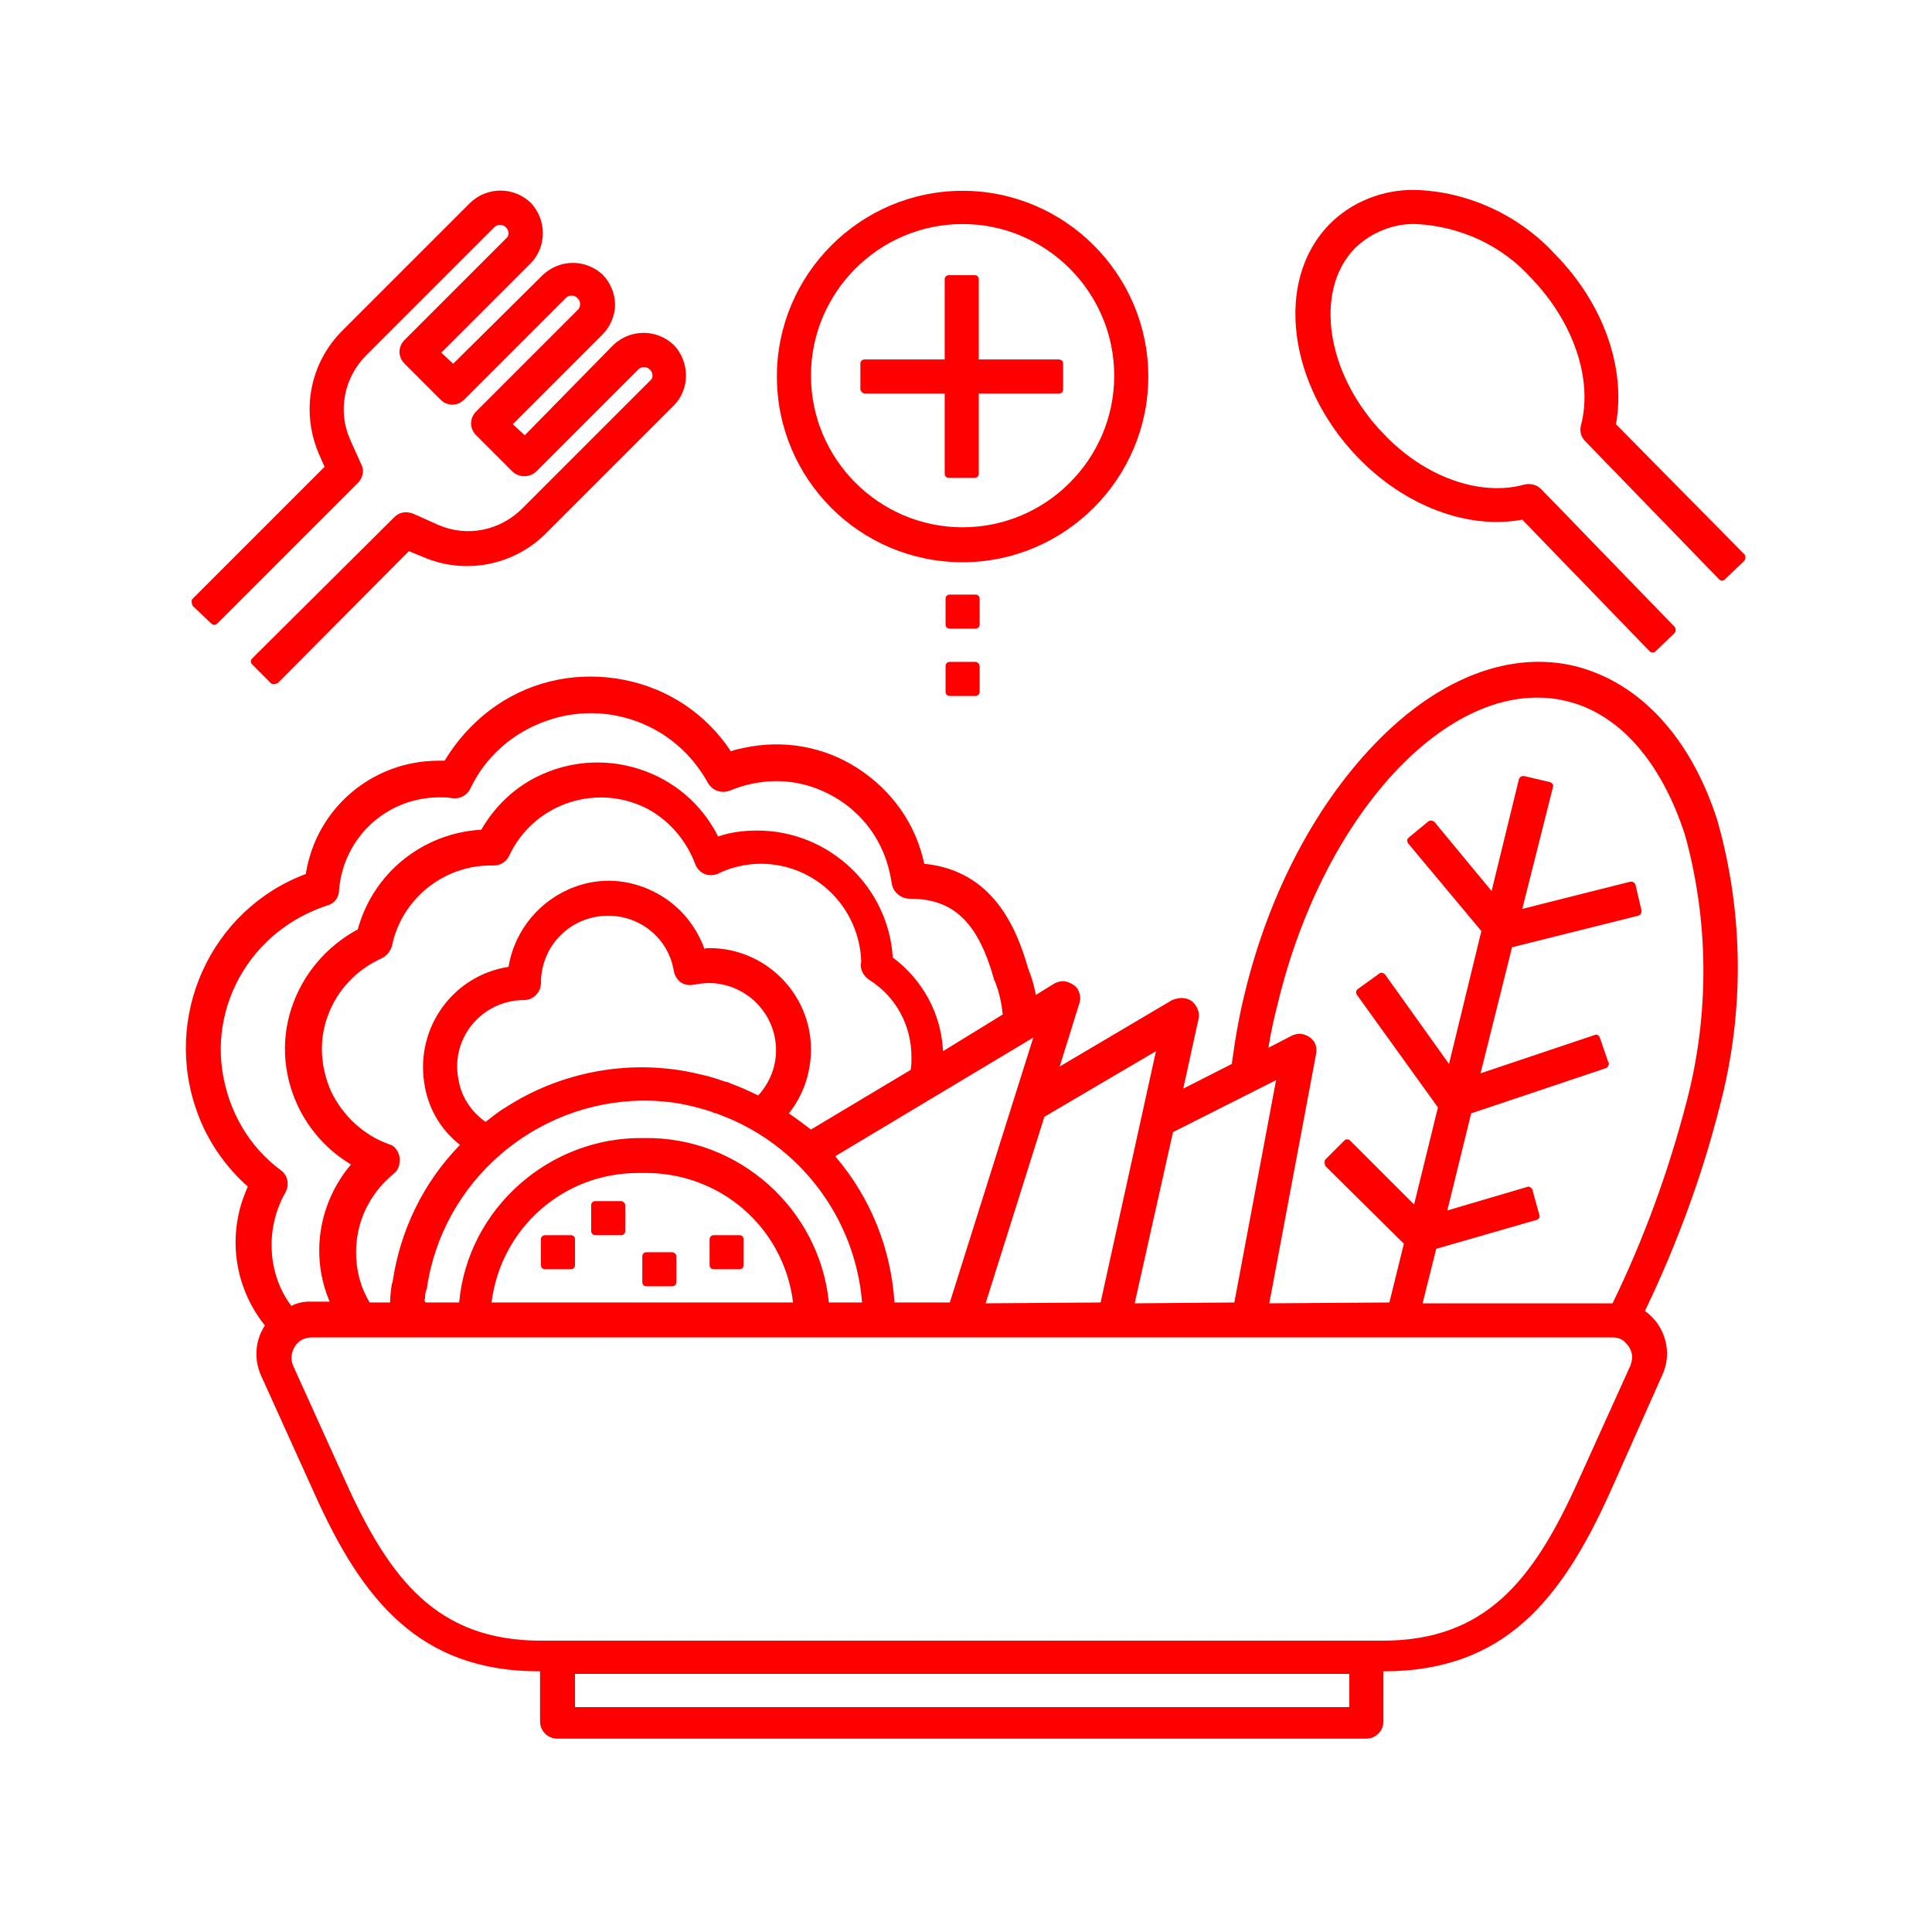 <?xml version="1.0" encoding="utf-8"?>
<!-- Generator: Adobe Illustrator 23.0.3, SVG Export Plug-In . SVG Version: 6.00 Build 0)  -->
<svg version="1.1" id="Слой_1" xmlns="http://www.w3.org/2000/svg" xmlns:xlink="http://www.w3.org/1999/xlink" x="0px" y="0px"
	 viewBox="0 0 226.8 226.8" style="enable-background:new 0 0 226.8 226.8;" xml:space="preserve">
<style type="text/css">
	.st0{fill:#FF0000;}
	.st1{fill:#222220;}
	.st2{fill:#FFFFFF;}
	.st3{fill:#888888;}
	.st4{fill:none;stroke:#FF0000;stroke-width:3;stroke-miterlimit:10;}
	.st5{fill:none;stroke:#888888;stroke-width:18;stroke-linecap:round;stroke-linejoin:round;stroke-miterlimit:10;}
	.st6{fill:#FFFFFF;stroke:#222220;stroke-width:0.25;stroke-miterlimit:10;}
	.st7{fill:#CBCBCB;}
	.st8{fill:#9069AE;}
</style>
<g>
	<path class="st0" d="M72.9,141h-3c-0.3,0-0.5,0.2-0.5,0.5v3c0,0.3,0.2,0.5,0.5,0.5h3c0.3,0,0.5-0.2,0.5-0.5v-3
		C73.4,141.3,73.2,141,72.9,141z"/>
	<path class="st0" d="M67,145h-3c-0.3,0-0.5,0.2-0.5,0.5v3c0,0.3,0.2,0.5,0.5,0.5h3c0.3,0,0.5-0.2,0.5-0.5v-3
		C67.5,145.2,67.3,145,67,145z"/>
	<path class="st0" d="M86.8,145h-3c-0.3,0-0.5,0.2-0.5,0.5v3c0,0.3,0.2,0.5,0.5,0.5h3c0.3,0,0.5-0.2,0.5-0.5v-3
		C87.3,145.2,87.1,145,86.8,145z"/>
	<path class="st0" d="M78.9,147h-3c-0.3,0-0.5,0.2-0.5,0.5v3c0,0.3,0.2,0.5,0.5,0.5h3c0.3,0,0.5-0.2,0.5-0.5v-3
		C79.4,147.2,79.1,147,78.9,147z"/>
	<path class="st0" d="M24.8,73.2c0.2,0.2,0.5,0.2,0.7,0L42,56.7c0.6-0.6,0.8-1.5,0.4-2.2l-1.3-2.9c-1.5-3.4-0.7-7.3,1.9-9.9l15-15
		c0.2-0.2,0.4-0.3,0.7-0.3c0.3,0,0.5,0.1,0.7,0.3c0.4,0.4,0.4,1,0,1.3L47.5,39.9c-0.4,0.4-0.6,0.9-0.6,1.4c0,0.5,0.2,1,0.6,1.4
		l4.2,4.2c0.4,0.4,0.9,0.6,1.4,0.6h0c0.5,0,1-0.2,1.4-0.6l11.9-11.9c0.2-0.2,0.4-0.3,0.7-0.3c0,0,0,0,0,0c0.3,0,0.5,0.1,0.7,0.3
		c0.2,0.2,0.3,0.4,0.3,0.7c0,0.3-0.1,0.5-0.3,0.7L55.9,48.3c-0.4,0.4-0.6,0.9-0.6,1.4c0,0.5,0.2,1,0.6,1.4l4.2,4.2
		c0.8,0.8,2.1,0.8,2.9,0l11.9-11.9c0.2-0.2,0.4-0.3,0.7-0.3c0.3,0,0.5,0.1,0.7,0.3c0.4,0.4,0.4,1,0,1.3l-15,15
		c-2.6,2.6-6.5,3.4-9.9,1.9l-2.9-1.3c-0.8-0.3-1.6-0.2-2.2,0.4L29.6,77.3c-0.2,0.2-0.2,0.5,0,0.7l2.2,2.2c0.1,0.1,0.2,0.1,0.4,0.1
		s0.3-0.1,0.4-0.1L48,64.7l1.7,0.7c4.9,2.1,10.6,1,14.4-2.8l15-15c1.9-1.9,1.9-5.1,0-7.1c-2-1.9-5.1-1.9-7.1,0L61.6,51.1l-1.4-1.3
		l10.5-10.5c0.9-0.9,1.5-2.2,1.5-3.5c0-1.3-0.5-2.6-1.5-3.6c-2-1.8-5-1.8-7,0.1L53.2,42.7l-1.4-1.3l10.5-10.5c1.9-1.9,1.9-5.1,0-7.1
		c-2-1.9-5.1-1.9-7.1,0l-15,15c-3.8,3.8-4.9,9.4-2.8,14.4l0.7,1.6L22.6,70.3c-0.1,0.1-0.1,0.2-0.1,0.4c0,0.1,0.1,0.3,0.1,0.4
		L24.8,73.2z"/>
	<path class="st0" d="M184.9,78.2c-7.4-1.8-15.6,1.2-22.9,8.5c-7.3,7.3-13,17.9-15.9,30c-0.6,2.4-1.1,5.2-1.5,8.2l-5.7,2.9l1.8-8.2
		c0.1-0.5,0-1.1-0.3-1.5c-0.3-0.5-0.7-0.8-1.3-0.9c-0.5-0.1-1,0-1.5,0.2l-13.2,7.8l2.3-7.4c0.2-0.5,0.1-1.1-0.1-1.5
		c-0.2-0.5-0.7-0.8-1.2-1c-0.6-0.2-1.2-0.1-1.7,0.2l-2.1,1.3c-0.2-1.1-0.5-2.1-0.9-3.1c-1.4-4.9-4.2-11.5-12.2-12.3
		c-1-4.7-3.8-8.6-7.8-11.2c-4-2.6-8.8-3.4-13.4-2.4c-0.5,0.1-1,0.2-1.5,0.4c-2.9-4.4-7.4-7.4-12.6-8.4c-5.2-1-10.5,0-14.9,3
		c-2.5,1.7-4.6,4-6.1,6.5c-0.2,0-0.5,0-0.7,0c-7.8,0-14.4,5.6-15.6,13.3c-11.2,4.2-16.9,16.8-12.7,28.1c1.2,3.3,3.3,6.3,5.9,8.6
		c-2.5,5.4-1.7,11.7,2,16.3c-1.2,1.8-1.3,4.1-0.4,6l6.2,13.7c5.6,12.5,12.3,20.9,26.4,20.9h0.1v5.9c0,1.1,0.9,2,2,2h95
		c1.1,0,2-0.9,2-2l0-5.9c14.2,0,20.9-8.4,26.6-21l6.1-13.7c1.3-2.7,0.4-5.9-2-7.6c3.7-7.7,6.7-15.8,8.8-24.1
		c2.9-11,2.8-22.6-0.3-33.5C198.5,86.6,192.5,80.1,184.9,78.2z M158.4,196.5v3.9l-90.9,0l0-3.9L158.4,196.5z M33.5,140
		C33.5,140,33.5,140,33.5,140c0.5-0.9,0.3-2-0.5-2.6c-3.8-2.8-6.2-7-6.9-11.7c-0.7-4.7,0.6-9.4,3.4-13.1c2.3-3,5.3-5.1,8.9-6.3
		c0.8-0.2,1.4-0.9,1.4-1.8c0.5-6.2,5.6-10.9,11.8-10.9c0.5,0,1,0,1.5,0.1c0.9,0.1,1.7-0.3,2.1-1.1c1.8-3.8,5-6.6,9-8
		c4-1.4,8.3-1.1,12,0.7c2.9,1.4,5.3,3.7,6.9,6.6c0.5,0.9,1.6,1.3,2.6,0.9c3.4-1.4,7.1-1.5,10.5-0.1c3.4,1.4,6.1,4,7.5,7.4
		c0.5,1.2,0.8,2.4,1,3.7c0.2,1,1.1,1.7,2.1,1.7c5.1,0,8,2.7,9.9,9.5c0,0.1,0,0.1,0.1,0.2c0.5,1.3,0.8,2.6,0.9,3.9l-7,4.3
		c-0.2-4.4-2.4-8.4-5.9-11c-0.5-8.3-7.5-14.9-15.9-14.9c-1.6,0-3.2,0.2-4.6,0.7c-1.9-3.8-5.2-6.6-9.2-7.9c-4-1.3-8.3-1-12.1,0.9
		c-2.8,1.4-5,3.6-6.5,6.2c-6.9,0.4-12.7,5.1-14.5,11.7c-3.7,2-6.5,5.3-7.8,9.3c-1.3,4-0.9,8.3,1.1,12.1c1.4,2.6,3.4,4.7,5.9,6.2
		c-3.8,4.5-4.8,10.7-2.5,16.1h-2.4c-0.8,0-1.5,0.2-2.1,0.5C31.4,149.6,31.1,144.2,33.5,140z M59.2,130.1c-0.7,0.4-1.4,1-2.2,1.6
		c-1.7-1.2-2.9-3-3.2-5.1c-0.4-2.1,0.1-4.2,1.3-5.9c1.5-2.1,3.9-3.3,6.4-3.3c1.1,0,2-0.9,2-2c0-2.1,0.8-4.1,2.3-5.6
		c1.5-1.5,3.5-2.3,5.6-2.3c3.8,0,7.1,2.7,7.7,6.5c0.1,0.5,0.4,1,0.8,1.3c0.4,0.3,1,0.4,1.5,0.3c0.6-0.1,1.2-0.2,1.8-0.2
		c4.3,0,7.9,3.5,7.9,7.9c0,2-0.8,3.9-2.1,5.3c-1-0.5-2.1-1-3.2-1.4c-0.2-0.1-0.4-0.2-0.6-0.2l-0.6-0.2c-0.8-0.3-1.6-0.5-2.5-0.7
		C74.3,124.2,65.9,125.7,59.2,130.1z M49.9,152.4c0-0.3,0-0.6,0.1-0.8c0-0.2,0.1-0.2,0.1-0.3c1.8-12.6,12.7-22,25.4-22.1
		c2,0,3.9,0.2,5.9,0.7c0.8,0.2,1.5,0.4,2.1,0.6c0.2,0.1,0.4,0.2,0.6,0.2l0.5,0.2c9.3,3.5,15.8,12.1,16.6,22l-3.9,0
		c-1.1-11-10.6-19.5-21.7-19.3c-11.1-0.2-20.7,8.3-21.7,19.3l-3.9,0C49.8,152.8,49.8,152.6,49.9,152.4z M74.9,137.7
		c0.1,0,0.3,0,0.5,0c9-0.2,16.6,6.3,17.7,15.2l-35.4,0C58.8,144.2,66.1,137.7,74.9,137.7z M92.6,130.7c1.7-2.1,2.6-4.8,2.6-7.5
		c0-6.6-5.4-11.9-11.9-11.9c-0.2,0-0.5,0-0.6,0.1c-1.1-3-3.2-5.4-6.1-6.8c-2.9-1.4-6.1-1.6-9.1-0.5c-4.1,1.5-7.1,5.1-7.8,9.4
		c-6.5,1-10.9,7.1-9.9,13.6c0.4,2.9,1.9,5.5,4.2,7.3c-4.3,4.4-7,10-7.9,16c0,0.2-0.1,0.3-0.1,0.3c-0.1,0.7-0.2,1.4-0.2,2.2l-2.4,0
		c-1.1-1.8-1.6-3.8-1.6-5.9c0-3.6,1.6-6.9,4.4-9.2c0.4-0.3,0.7-0.8,0.7-1.4c0.1-0.5-0.1-1.1-0.4-1.5c-0.2-0.3-0.5-0.5-0.9-0.6
		c-3-1.1-5.3-3.3-6.7-6.1c-1.3-2.9-1.5-6.1-0.4-9c1.1-3,3.4-5.4,6.3-6.7c0.6-0.3,1-0.8,1.2-1.4c1.1-5.5,6-9.5,11.6-9.5
		c0.1,0,0.3,0,0.4,0c0.8,0,1.5-0.5,1.8-1.2c2.8-5.9,9.8-8.4,15.7-5.7c2.8,1.3,5,3.8,6.1,6.7c0.4,1.1,1.5,1.6,2.6,1.2
		c0.1,0,0.1,0,0.2-0.1c1.5-0.7,3.2-1.1,4.9-1.1c6.4,0,11.6,5.1,11.8,11.5c-0.2,0.8,0.2,1.6,0.9,2.1c3.2,2,5,5.4,5,9.1
		c0,0.5,0,1-0.1,1.5l-11.7,7C94.4,132,93.5,131.3,92.6,130.7z M35.6,157.2c0.3-0.1,0.6-0.2,1-0.2h152.7c0.6,0,1.2,0.2,1.6,0.7
		c0.4,0.4,0.7,1,0.7,1.6c0,0.3-0.1,0.7-0.2,1l-6.2,13.7c-5.2,11.5-10.8,18.6-22.9,18.6H63.5c-12.1,0-17.7-7.1-22.9-18.6l-6.2-13.7
		C33.9,159.1,34.5,157.7,35.6,157.2z M137.7,132.9l12.1-6.1l-4.9,26.1l-11.7,0.1L137.7,132.9z M198,129.3c-2.1,8.1-5,16.1-8.7,23.7
		L167,153l1.6-6.4l11.8-3.4c0.3-0.1,0.4-0.4,0.3-0.6l-0.8-2.9c0-0.1-0.1-0.2-0.2-0.3c-0.1,0-0.2-0.1-0.2-0.1c0,0-0.1,0-0.1,0
		l-9.5,2.8l2.8-11.4l15.8-5.3c0.1,0,0.2-0.1,0.3-0.3s0.1-0.3,0-0.4l-1-2.9c-0.1-0.3-0.4-0.4-0.6-0.3l-13.4,4.5l3.7-14.8l14.8-3.7
		c0.3-0.1,0.4-0.3,0.4-0.6l-0.7-3c0-0.1-0.1-0.2-0.2-0.3c-0.1-0.1-0.3-0.1-0.4-0.1l-12.7,3.2l3.6-14.3c0.1-0.3-0.1-0.5-0.4-0.6
		l-3-0.7c-0.1,0-0.3,0-0.4,0.1c-0.1,0.1-0.2,0.2-0.2,0.3l-3.2,13.1l-6.7-8.1c-0.2-0.2-0.5-0.2-0.7-0.1l-2.3,1.9
		c-0.1,0.1-0.2,0.2-0.2,0.3c0,0.1,0,0.3,0.1,0.4l8.6,10.3l-3.8,15.6l-7.5-10.5c-0.2-0.2-0.5-0.3-0.7-0.1l-2.5,1.8
		c-0.1,0.1-0.2,0.2-0.2,0.3s0,0.3,0.1,0.4l9.5,13.2l-2.8,11.4l-7.5-7.5c-0.2-0.2-0.5-0.2-0.7,0l-2.2,2.2c-0.1,0.1-0.1,0.2-0.1,0.4
		s0.1,0.3,0.1,0.4l9.2,9.1l-1.7,6.9L149,153l5.5-29.3c0.1-0.5,0-1.1-0.3-1.5c-0.3-0.4-0.8-0.7-1.3-0.8c-0.4-0.1-0.9,0-1.3,0.2
		l-2.7,1.4c0.3-1.9,0.7-3.7,1.1-5.2c5.5-22.8,20.7-38.7,33.9-35.5c6.2,1.5,11.1,7.1,13.9,15.7C200.6,108.1,200.7,119,198,129.3
		C198,129.3,198,129.3,198,129.3z M111.5,152.9l-6.5,0c-0.4-6.3-2.8-12.3-6.9-17.1c0,0,0,0,0-0.1l23.2-13.9L111.5,152.9z
		 M129.2,152.9l-13.5,0.1l6.9-21.9l13.1-7.7L129.2,152.9z"/>
	<path class="st0" d="M113,66C113,66,113,66,113,66c12,0,21.8-9.8,21.8-21.8c0-12-9.8-21.8-21.8-21.8s-21.8,9.8-21.8,21.8
		S100.9,66,113,66z M95.2,44.1c0-9.8,8-17.8,17.8-17.8s17.8,8,17.8,17.8c0,9.8-8,17.8-17.8,17.8C103.2,61.9,95.2,53.9,95.2,44.1z"/>
	<path class="st0" d="M101.5,46.2h9.4v9.4c0,0.3,0.2,0.5,0.5,0.5h3c0.3,0,0.5-0.2,0.5-0.5l0-9.4h9.4c0.3,0,0.5-0.2,0.5-0.5v-3
		c0-0.3-0.2-0.5-0.5-0.5l-9.4,0v-9.4c0-0.3-0.2-0.5-0.5-0.5h-3c-0.3,0-0.5,0.2-0.5,0.5l0,9.4h-9.4c-0.3,0-0.5,0.2-0.5,0.5v3
		C101,45.9,101.3,46.2,101.5,46.2z"/>
	<path class="st0" d="M115,70.3c0-0.3-0.2-0.5-0.5-0.5h-3c-0.3,0-0.5,0.2-0.5,0.5v3c0,0.3,0.2,0.5,0.5,0.5h3c0.3,0,0.5-0.2,0.5-0.5
		V70.3z"/>
	<path class="st0" d="M114.5,77.7h-3c-0.3,0-0.5,0.2-0.5,0.5v3c0,0.3,0.2,0.5,0.5,0.5h3c0.3,0,0.5-0.2,0.5-0.5v-3
		C115,78,114.8,77.7,114.5,77.7z"/>
	<path class="st0" d="M189.7,49.8c1.2-6.6-1.5-14.2-7.1-19.9c-4.2-4.6-10.2-7.4-16.4-7.6c-3.8-0.1-7.6,1.4-10.2,4.1
		c-6.4,6.6-4.8,18.8,3.4,27.3c5.5,5.7,12.9,8.5,19.3,7.3l14.9,15.4c0.1,0.1,0.2,0.2,0.4,0.2c0.1,0,0.3,0,0.3-0.1l2.2-2.1
		c0.1-0.1,0.2-0.2,0.2-0.4c0-0.1,0-0.3-0.1-0.4l-15.7-16.2c-0.5-0.5-1.3-0.7-2-0.5c-5.2,1.4-11.7-0.9-16.5-6
		c-6.7-6.9-8.2-16.7-3.4-21.7c1.9-1.9,4.6-3,7.3-2.9c5.2,0.3,10,2.5,13.5,6.4c4.9,5.1,7.2,11.8,5.8,17.2c-0.2,0.7,0,1.4,0.5,1.9
		l15.7,16.2c0.2,0.2,0.5,0.2,0.7,0l2.2-2.1c0.1-0.1,0.2-0.2,0.2-0.4c0-0.1,0-0.3-0.1-0.4L189.7,49.8z"/>
</g>
</svg>
